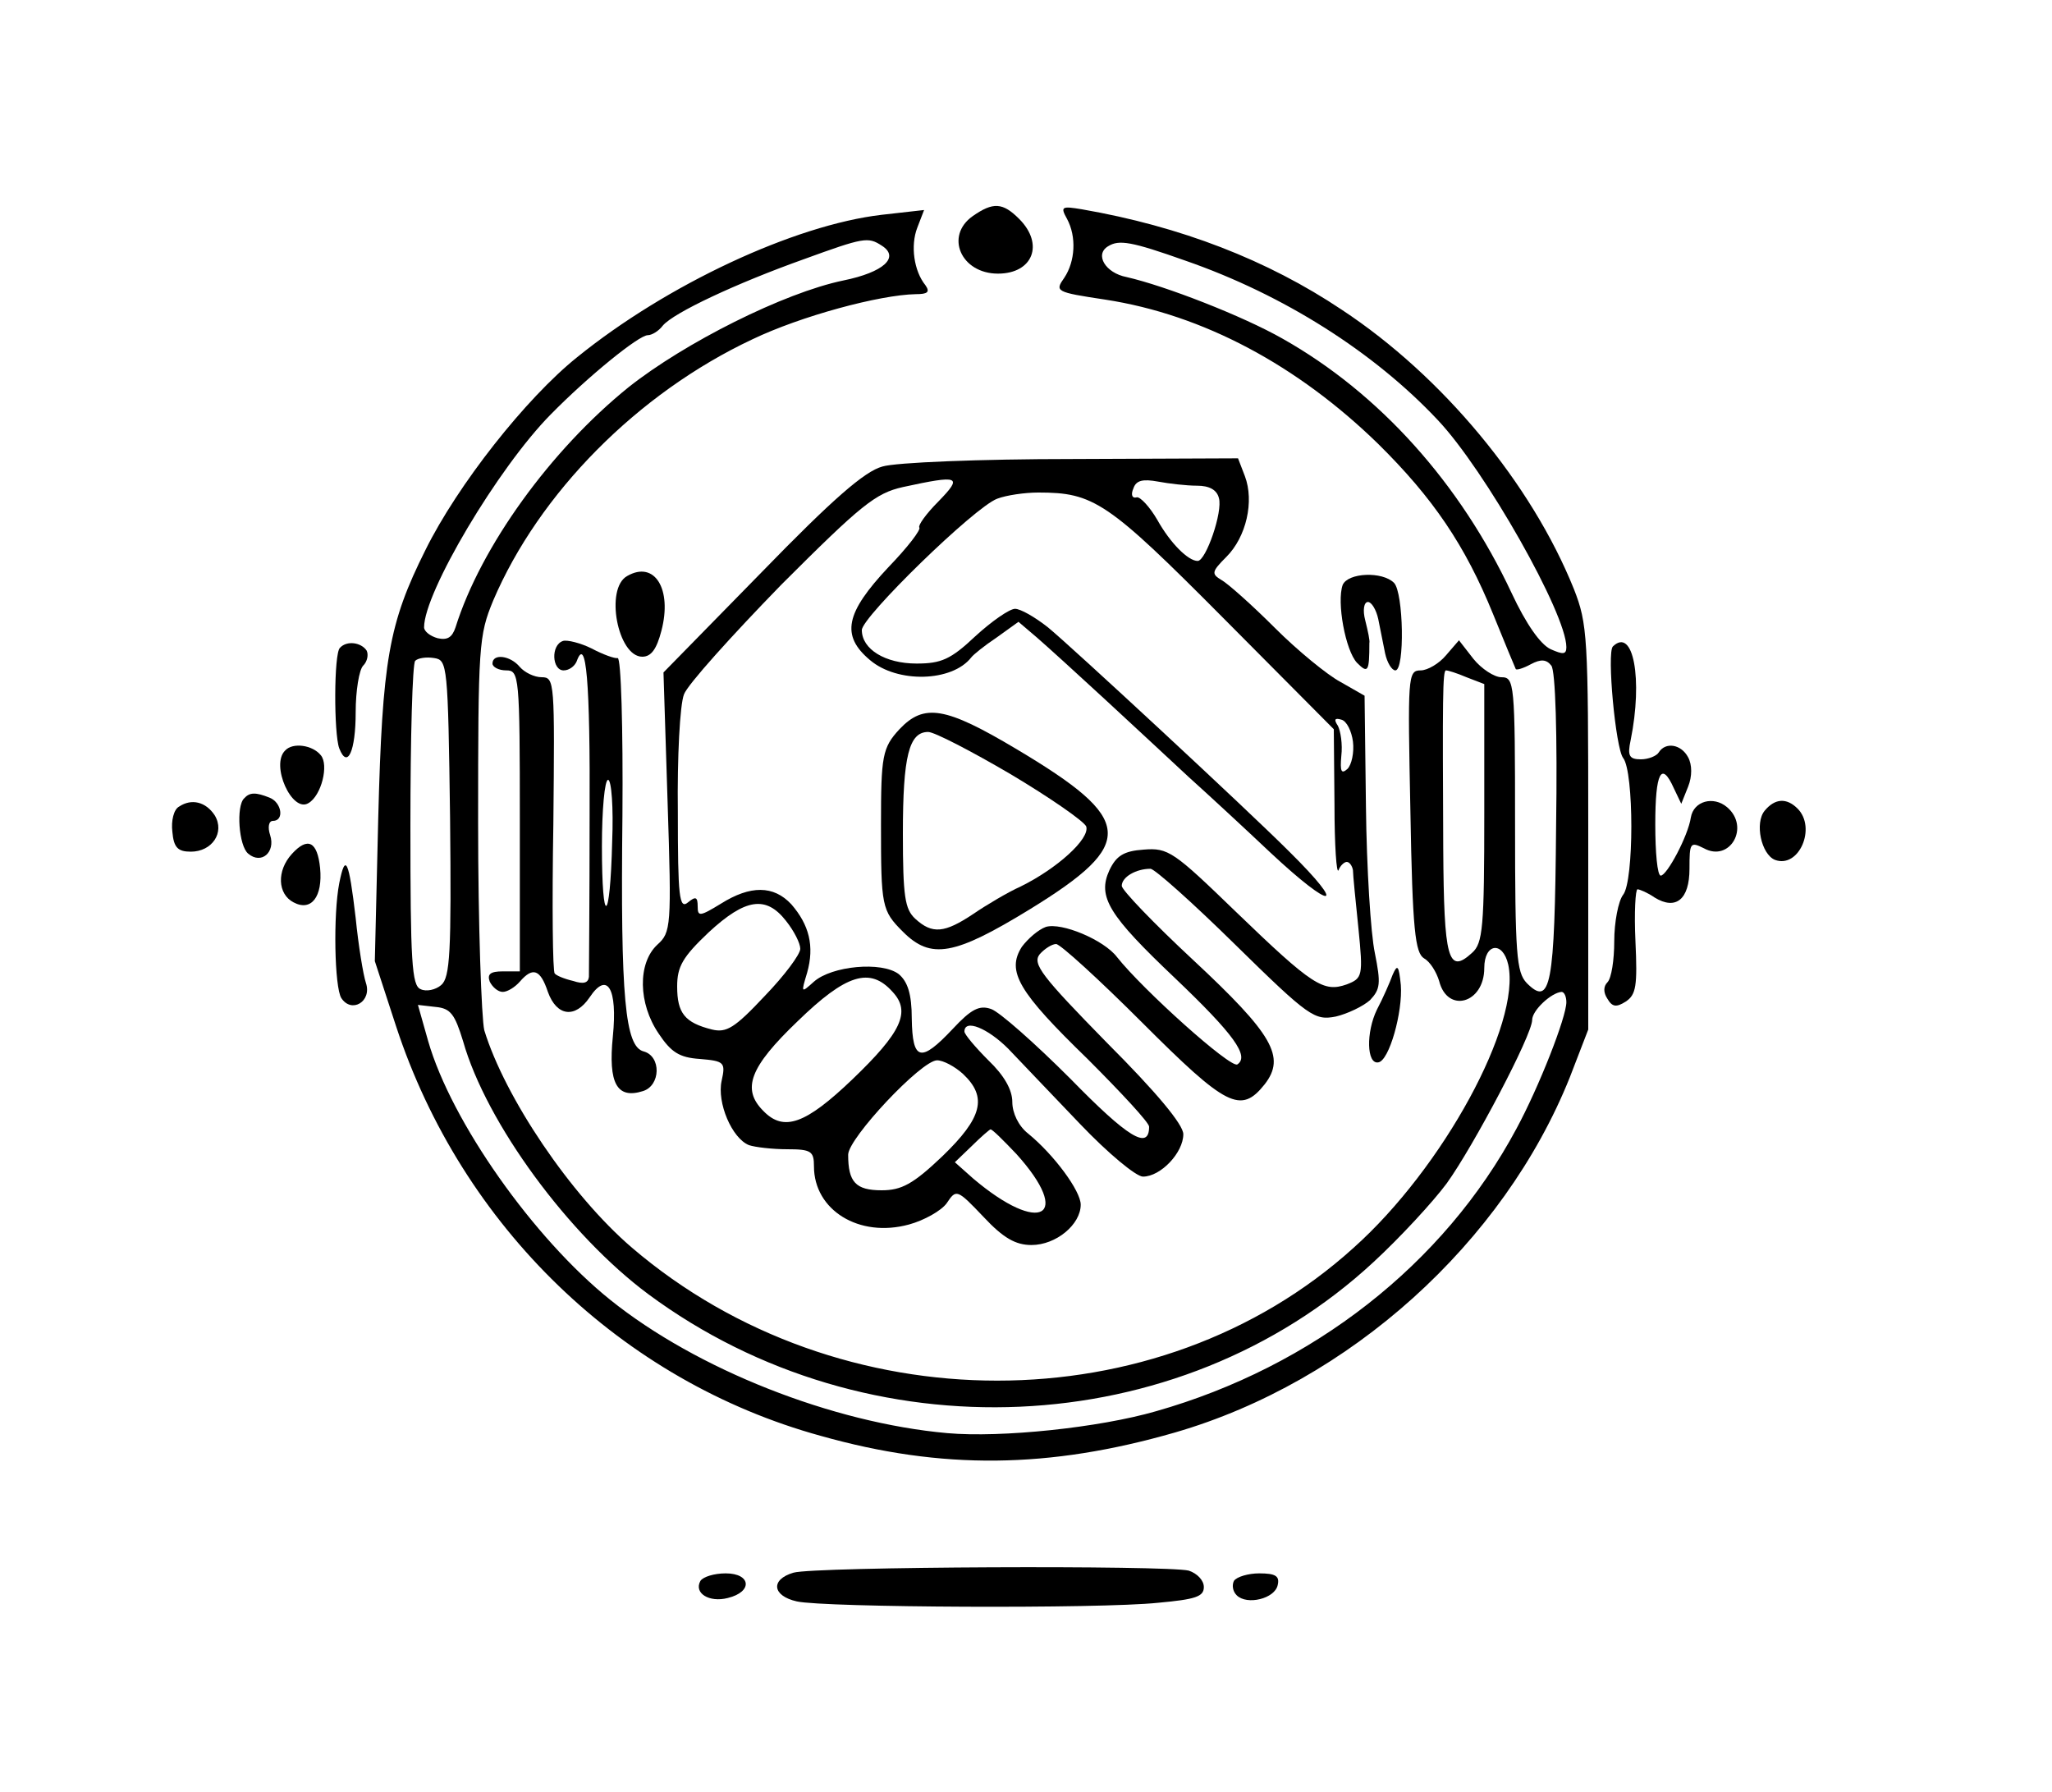 <?xml version="1.0" standalone="no"?>
<!DOCTYPE svg PUBLIC "-//W3C//DTD SVG 20010904//EN"
 "http://www.w3.org/TR/2001/REC-SVG-20010904/DTD/svg10.dtd">
<svg version="1.0" xmlns="http://www.w3.org/2000/svg"
 width="300pt" height="262pt" viewBox="0 0 300 262"
 preserveAspectRatio="xMidYMid meet">
<g transform="translate(0,262) scale(0.1,-0.1)"
fill="#000000" stroke="none">
<path d="M1422 2304 c-41 -29 -17 -84 37 -84 51 0 68 43 31 80 -24 24 -38 25
-68 4z"/>
<path d="M1560 2300 c14 -26 12 -62 -4 -86 -14 -20 -13 -21 60 -32 143 -22
281 -96 399 -211 80 -79 127 -148 168 -249 17 -42 32 -78 33 -80 1 -2 11 1 22
7 15 8 23 7 30 -2 6 -7 9 -100 7 -235 -2 -235 -8 -264 -43 -229 -15 16 -17 42
-17 232 0 207 -1 215 -20 215 -10 0 -29 12 -41 27 l-21 27 -19 -22 c-10 -12
-27 -22 -37 -22 -19 0 -19 -9 -15 -206 3 -174 7 -207 20 -215 9 -5 18 -20 22
-33 12 -48 66 -33 66 19 0 36 27 40 35 5 19 -87 -95 -297 -226 -414 -286 -259
-752 -259 -1055 0 -90 77 -186 220 -216 318 -4 17 -9 153 -9 303 0 260 1 274
22 325 67 157 211 303 379 382 71 34 186 65 239 66 17 0 21 3 14 13 -17 21
-22 58 -12 84 l10 26 -62 -7 c-128 -15 -314 -102 -445 -208 -75 -60 -175 -187
-222 -282 -54 -108 -63 -161 -69 -391 l-5 -210 31 -95 c96 -293 330 -519 621
-599 177 -50 334 -48 518 5 255 74 480 277 577 519 l27 70 0 295 c0 279 -1
298 -21 349 -62 154 -192 311 -339 408 -109 73 -236 122 -380 147 -30 5 -32 4
-22 -14z m-271 -39 c27 -17 3 -39 -56 -51 -87 -18 -232 -91 -314 -156 -114
-92 -216 -233 -253 -351 -5 -15 -12 -19 -26 -16 -11 3 -20 10 -20 16 0 51 108
233 185 311 55 56 129 116 142 116 6 0 16 6 22 14 16 19 108 62 206 97 88 32
94 33 114 20z m444 -22 c144 -50 276 -134 369 -233 69 -73 188 -283 188 -332
0 -11 -5 -11 -23 -3 -15 7 -36 37 -57 82 -75 160 -193 292 -335 372 -58 33
-171 77 -228 90 -31 6 -47 33 -27 45 16 10 34 7 113 -21z m-1075 -815 c2 -196
0 -233 -13 -244 -8 -7 -22 -10 -30 -6 -13 5 -15 40 -15 239 0 129 3 237 7 241
4 4 16 6 28 4 19 -3 20 -10 23 -234z m1486 206 l26 -10 0 -188 c0 -168 -2
-191 -18 -205 -35 -32 -41 -9 -42 153 -1 218 -1 260 4 260 3 0 16 -4 30 -10z
m146 -475 c0 -22 -40 -124 -73 -185 -106 -198 -298 -348 -527 -413 -83 -24
-226 -39 -305 -32 -168 15 -366 93 -493 195 -112 90 -232 260 -266 378 l-15
53 26 -3 c22 -2 28 -11 40 -50 34 -120 155 -284 271 -370 320 -237 775 -217
1060 47 39 36 87 88 107 115 39 54 125 217 125 239 0 14 28 40 43 41 4 0 7 -7
7 -15z"/>
<path d="M1290 1938 c-26 -7 -73 -48 -177 -155 l-143 -146 6 -189 c6 -183 5
-191 -15 -209 -29 -27 -28 -86 2 -130 18 -27 30 -35 60 -37 36 -3 38 -5 32
-32 -7 -32 15 -84 40 -94 9 -3 34 -6 56 -6 35 0 39 -3 39 -25 0 -64 66 -105
139 -85 22 6 47 20 55 31 14 21 15 21 54 -20 29 -31 47 -41 70 -41 36 0 72 30
72 59 0 20 -39 73 -77 104 -14 11 -23 30 -23 46 0 18 -12 39 -35 61 -19 19
-35 38 -35 42 0 19 34 5 64 -25 17 -18 64 -67 105 -110 41 -43 82 -77 92 -77
26 0 59 35 59 62 0 14 -39 61 -112 134 -95 97 -109 115 -98 129 7 8 18 15 24
15 6 0 63 -52 126 -115 123 -123 144 -134 179 -90 31 40 12 73 -105 182 -57
53 -104 102 -104 108 0 13 21 25 42 25 6 0 62 -50 124 -111 108 -106 116 -111
147 -105 17 4 40 15 50 24 15 16 16 24 7 69 -6 28 -12 124 -13 214 l-2 162
-35 20 c-19 10 -63 46 -96 79 -34 34 -69 65 -78 70 -15 9 -15 12 7 34 29 29
41 81 27 118 l-10 26 -242 -1 c-134 0 -259 -5 -278 -11z m82 -51 c-18 -18 -30
-35 -28 -38 3 -3 -17 -29 -45 -58 -63 -67 -70 -100 -27 -136 40 -34 120 -32
148 4 3 4 19 17 37 29 l32 23 27 -23 c15 -13 59 -53 98 -89 39 -36 95 -88 124
-115 30 -27 84 -77 120 -111 91 -85 113 -83 27 2 -62 62 -321 302 -353 328
-19 15 -40 27 -48 27 -8 0 -34 -18 -58 -40 -36 -34 -50 -40 -86 -40 -46 0 -80
21 -80 49 0 19 165 180 198 192 13 5 40 9 60 9 81 0 101 -13 270 -183 l162
-163 1 -110 c0 -60 3 -103 6 -96 2 6 8 12 12 12 4 0 8 -6 9 -12 0 -7 4 -46 8
-85 7 -70 6 -73 -17 -82 -34 -12 -50 -2 -162 106 -91 88 -99 94 -135 91 -29
-2 -40 -9 -50 -30 -18 -39 -1 -66 96 -158 86 -82 109 -114 91 -126 -10 -6
-138 109 -176 157 -19 25 -81 51 -104 44 -11 -4 -26 -17 -35 -29 -23 -36 -5
-66 96 -164 49 -49 90 -93 90 -99 0 -35 -31 -16 -115 70 -52 52 -104 98 -116
102 -17 6 -29 0 -56 -29 -47 -50 -59 -47 -60 15 0 36 -6 54 -19 65 -25 19 -98
12 -124 -11 -19 -17 -19 -17 -10 13 11 39 3 70 -23 100 -26 28 -60 28 -103 1
-31 -19 -34 -19 -34 -4 0 14 -3 15 -14 6 -13 -11 -15 8 -15 132 -1 80 3 157 9
172 5 14 70 86 142 160 117 117 138 134 178 143 83 18 88 16 52 -21z m378 23
c18 0 29 -6 32 -18 6 -20 -19 -92 -31 -92 -14 0 -40 26 -59 60 -11 19 -25 34
-30 33 -7 -2 -9 4 -5 13 4 12 14 14 36 10 16 -3 42 -6 57 -6z m228 -374 c2
-16 -2 -34 -8 -40 -9 -8 -11 -4 -9 19 2 17 -1 36 -5 44 -6 9 -5 12 5 9 8 -2
15 -17 17 -32z m-829 -262 c12 -15 21 -33 21 -41 0 -8 -23 -39 -52 -69 -44
-47 -56 -54 -77 -49 -40 10 -51 24 -51 63 0 29 8 43 46 79 54 50 84 54 113 17z
m156 -104 c27 -29 13 -59 -59 -128 -68 -65 -100 -77 -130 -46 -32 32 -20 64
50 131 71 69 106 80 139 43z m103 -120 c36 -34 28 -64 -30 -120 -43 -41 -60
-50 -89 -50 -38 0 -49 12 -49 52 0 24 107 138 130 138 9 0 26 -9 38 -20z m78
-117 c83 -92 35 -119 -63 -36 l-27 24 25 24 c13 13 26 24 27 24 2 1 19 -16 38
-36z"/>
<path d="M1315 1554 c-25 -27 -27 -39 -27 -139 0 -120 1 -126 32 -157 41 -41
75 -35 186 33 156 96 153 131 -20 234 -104 62 -135 67 -171 29z m163 -66 c57
-34 106 -68 110 -76 6 -18 -43 -62 -96 -88 -18 -8 -50 -27 -69 -40 -42 -28
-60 -30 -85 -7 -15 14 -18 32 -18 125 0 113 9 148 37 148 9 0 63 -28 121 -62z"/>
<path d="M917 1778 c-33 -18 -14 -118 22 -118 13 0 21 11 28 38 16 61 -10 103
-50 80z"/>
<path d="M1963 1765 c-9 -25 4 -96 21 -114 16 -16 18 -13 18 29 1 3 -2 17 -6
33 -4 15 -2 27 4 27 5 0 12 -11 15 -25 3 -14 7 -36 10 -50 3 -14 10 -25 15
-25 14 0 12 114 -2 128 -17 17 -67 15 -75 -3z"/>
<path d="M823 1683 c-18 -6 -16 -43 1 -43 8 0 16 6 19 13 14 39 20 -28 19
-225 0 -123 -1 -229 -1 -236 -1 -9 -8 -11 -23 -6 -13 3 -25 8 -27 11 -3 2 -4
100 -2 218 2 208 2 215 -17 215 -11 0 -25 7 -32 15 -14 17 -40 20 -40 5 0 -5
9 -10 20 -10 19 0 20 -7 20 -220 l0 -220 -25 0 c-18 0 -23 -4 -19 -15 4 -8 12
-15 19 -15 7 0 18 7 25 15 19 22 30 18 41 -15 13 -36 40 -39 61 -8 26 39 41
13 34 -57 -7 -69 6 -92 44 -80 26 8 27 51 1 58 -27 7 -34 77 -31 345 1 128 -2
231 -7 230 -4 -1 -21 5 -38 14 -16 8 -36 13 -42 11z m72 -293 c-3 -122 -15
-127 -15 -7 0 53 4 97 9 97 5 0 8 -41 6 -90z"/>
<path d="M497 1673 c-9 -8 -9 -126 -1 -147 12 -31 24 -4 24 53 0 31 5 62 11
68 6 6 8 16 5 22 -8 12 -29 15 -39 4z"/>
<path d="M2358 1675 c-9 -9 4 -149 15 -163 16 -20 16 -180 0 -200 -7 -9 -13
-40 -13 -68 0 -27 -4 -54 -10 -60 -6 -6 -6 -15 0 -24 7 -12 13 -13 27 -4 15
10 17 23 14 88 -2 42 0 76 3 76 3 0 15 -5 25 -12 31 -19 51 -3 51 42 0 38 1
40 21 30 38 -21 68 31 34 60 -20 17 -49 9 -53 -15 -4 -27 -35 -85 -44 -85 -5
0 -8 34 -8 75 0 76 9 93 27 53 l11 -23 10 25 c6 15 6 32 0 43 -10 19 -33 23
-43 7 -3 -5 -15 -10 -26 -10 -17 0 -20 5 -15 28 18 89 4 166 -26 137z"/>
<path d="M417 1523 c-22 -21 10 -92 34 -77 19 11 30 56 18 70 -12 15 -41 19
-52 7z"/>
<path d="M357 1453 c-12 -11 -8 -70 6 -81 19 -16 40 2 32 27 -4 12 -2 21 4 21
17 0 13 27 -5 34 -20 8 -29 8 -37 -1z"/>
<path d="M262 1441 c-8 -4 -12 -21 -10 -37 2 -23 8 -29 27 -29 31 0 50 28 35
53 -13 20 -34 25 -52 13z"/>
<path d="M2580 1435 c-15 -18 -5 -64 15 -72 35 -13 61 47 33 75 -16 16 -33 15
-48 -3z"/>
<path d="M427 1372 c-23 -25 -21 -59 2 -71 26 -14 43 8 39 50 -4 39 -18 46
-41 21z"/>
<path d="M496 1329 c-9 -46 -7 -152 3 -168 15 -23 45 -5 36 22 -4 12 -11 55
-15 95 -10 85 -15 96 -24 51z"/>
<path d="M2036 1195 c-4 -11 -14 -34 -23 -51 -16 -33 -15 -80 2 -77 16 2 36
74 33 113 -3 29 -5 31 -12 15z"/>
<path d="M1160 321 c-34 -10 -31 -34 5 -42 40 -9 442 -11 528 -2 55 5 67 9 67
23 0 10 -10 20 -22 24 -32 8 -547 6 -578 -3z"/>
<path d="M1024 309 c-10 -18 13 -32 40 -25 37 9 34 36 -3 36 -17 0 -33 -5 -37
-11z"/>
<path d="M1804 309 c-3 -6 -2 -15 4 -21 15 -15 56 -5 60 15 3 13 -3 17 -27 17
-16 0 -33 -5 -37 -11z"/>
</g>
</svg>
